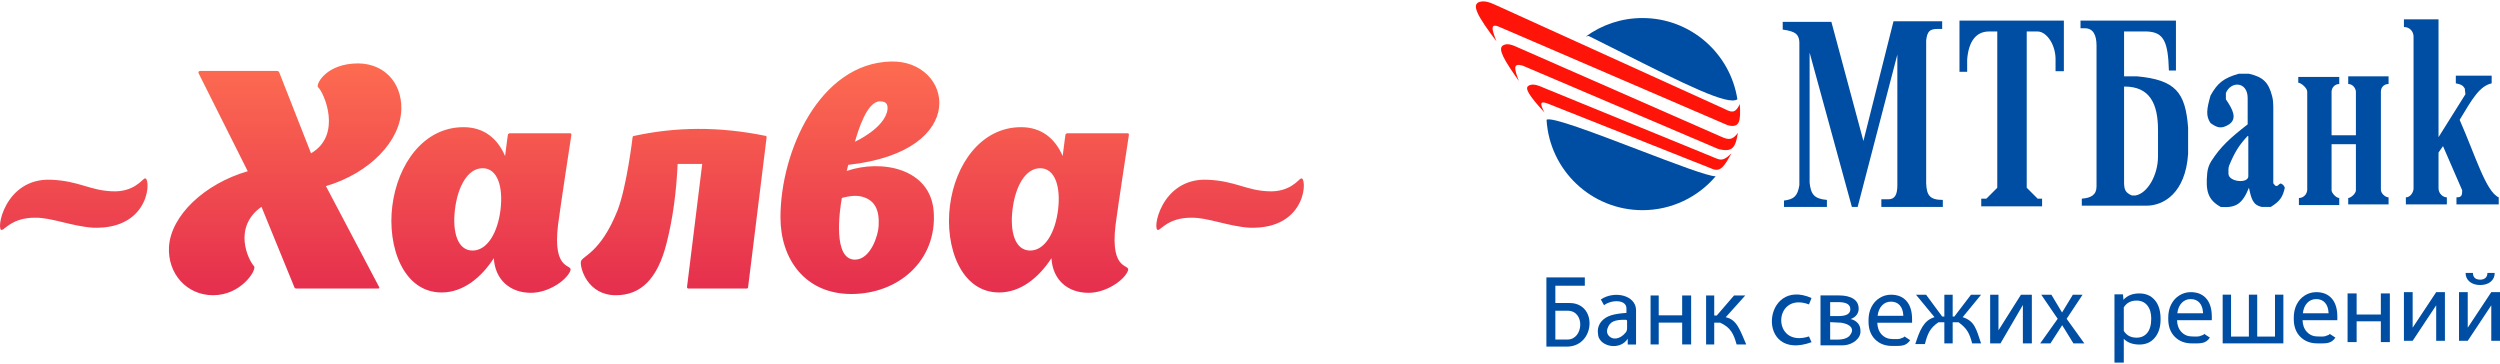 <svg width="1057" height="154" viewBox="0 0 1057 154" fill="none" xmlns="http://www.w3.org/2000/svg">
<path fill-rule="evenodd" clip-rule="evenodd" d="M159.892 121.986H125.2C124.548 121.986 124.425 121.358 124.425 121.358L110.547 87.427C98.212 96.166 105.012 110.049 107.462 112.607C108.497 114.281 101.925 124.818 90.095 124.818C78.931 124.818 70.831 115.689 71.444 104.373C72.229 91.151 86.504 77.66 104.746 72.395L83.932 30.903C83.932 30.903 83.689 30 84.713 30H117.21C117.874 30 118.122 30.766 118.122 30.766L131.503 64.821C144.748 57.093 137.139 39.37 134.449 36.808C133.541 35.915 137.139 27.936 148.977 26.911C161.819 25.738 169.922 34.62 169.678 46.058C169.435 59.537 156.415 73.171 137.801 78.688L160.299 121.358C160.299 121.358 160.669 121.986 159.892 121.986ZM241.063 114.669C242.74 111.198 233.462 115.57 235.929 95.132C237.074 86.281 241.589 56.981 241.589 56.981C241.589 56.474 241.215 56.337 241.215 56.337H215.477C215.477 56.337 214.723 56.474 214.723 57.093C214.723 57.093 214.194 60.587 213.548 65.975C210.472 58.775 204.826 53.765 195.945 53.765C179.111 53.765 168.068 69.446 165.872 87.053C163.679 104.257 170.49 123.655 186.715 123.655C195.692 123.655 203.412 117.501 208.787 109.148C209.304 118.259 215.641 123.802 224.477 123.802C231.692 123.802 239.24 118.786 241.063 114.669ZM211.63 88.596C210.473 98.213 206.099 105.932 199.804 105.932C193.496 105.932 191.196 98.213 192.351 88.596C193.496 78.939 197.747 71.122 204.057 71.122C210.35 71.122 212.777 78.939 211.63 88.596ZM316.3 121.359C316.3 121.359 323.758 60.959 324.13 58.017C324.13 57.624 323.887 57.488 323.758 57.488H323.887C303.848 53.368 285.718 53.632 267.973 57.488C267.823 57.488 267.451 57.624 267.451 58.135C267.451 58.135 264.988 78.823 261.15 88.835C253.826 107.336 245.851 108.239 245.593 110.669C245.219 113.386 248.422 124.818 260.383 124.818C270.791 124.818 278 118.141 281.849 102.722C284.443 92.566 285.974 81.26 286.501 69.306H296.901C294.587 88.324 290.47 121.359 290.47 121.359C290.47 121.986 290.984 121.986 290.984 121.986H315.801C315.801 121.986 316.3 121.986 316.3 121.359ZM394.763 89.36C393.36 71.122 372.641 67.262 357.988 72.276L358.644 69.696C411.1 63.926 402.599 25.227 376.629 26.012C346.57 26.788 329.983 63.926 329.983 91.916C329.983 109.653 340.498 124.303 359.952 124.303C379.846 124.303 396.308 110.168 394.763 89.36ZM363.395 82.92C369.815 84.093 371.899 88.596 371.487 95.516C371.368 99.241 368.169 109.778 361.459 109.778C352.089 109.778 354.906 89.36 355.942 83.7C355.942 83.7 360.073 82.415 363.395 82.92ZM361.461 59.929C362.767 55.418 366.489 42.84 372.014 42.84C375.231 42.84 375.352 44.652 375.231 46.309C374.205 54.155 361.461 59.929 361.461 59.929ZM476.818 114.669C478.477 111.198 469.22 115.57 471.645 95.132C472.818 86.281 477.308 56.981 477.308 56.981C477.308 56.474 476.928 56.337 476.928 56.337H451.232C451.232 56.337 450.457 56.474 450.457 57.093C450.457 57.093 449.944 60.587 449.294 65.975C446.201 58.775 440.552 53.765 431.695 53.765C414.845 53.765 403.802 69.446 401.627 87.053C399.425 104.257 406.24 123.655 422.416 123.655C431.434 123.655 439.139 117.501 444.554 109.148C445.049 118.259 451.35 123.802 460.233 123.802C467.44 123.802 474.999 118.786 476.818 114.669ZM447.364 88.596C446.201 98.213 441.848 105.932 435.556 105.932C429.24 105.932 426.914 98.213 428.09 88.596C429.24 78.939 433.498 71.122 439.765 71.122C446.085 71.122 448.517 78.939 447.364 88.596ZM528.307 96.28C553.242 97.056 552.722 74.056 550.022 75.47C549.009 75.858 545.401 81.379 536.15 80.87C526.77 80.474 522.274 76.5 510.58 75.993C490.521 75.094 486.901 98.213 489.74 97.193C491.03 96.922 494.241 92.044 503.643 92.044C510.58 91.903 519.04 95.651 528.307 96.28ZM39.432 96.28C64.362 97.056 63.841 74.056 61.133 75.47C60.111 75.858 56.499 81.379 47.261 80.87C37.871 80.474 33.386 76.5 21.678 75.993C1.621 75.094 -1.98 98.213 0.846 97.193C2.157 96.922 5.349 92.044 14.758 92.044C21.678 91.903 30.151 95.651 39.432 96.28Z" fill="url(#paint0_linear)"/>
<path d="M754.274 87.505V84.797C758.369 84.246 759.997 83.077 760.773 78.298V19.54C761.015 14.445 759.385 13.332 753.732 12.5V9.251H774.311L787.85 59.615L800.577 8.98H821.155V12.229H819.26C815.901 12.236 814.817 13.258 814.386 17.103V77.486C814.586 82.394 815.74 84.526 821.426 84.526V87.505H795.432V84.255H798.41C801.118 84.255 802.201 82.36 802.201 78.298V23.06L785.413 87.505H782.976L765.105 22.248V77.215C765.644 82.171 766.972 84.021 772.416 84.526V87.505H754.274Z" fill="#004EA3"/>
<path d="M828.466 30.371V8.709H872.603V30.1H869.083V25.768C869.353 18.999 865.292 13.312 861.501 13.312H856.898V79.381L861.501 83.985H863.396V87.234H837.673V83.985H839.839L844.442 79.381V13.312H840.922C835.506 13.312 832.294 17.495 831.716 25.226V30.371H828.466Z" fill="#004EA3"/>
<path fill-rule="evenodd" clip-rule="evenodd" d="M879.643 8.709H919.988V29.83H917.01C916.648 17.742 914.921 13.623 907.803 13.312H898.056V32.267H903.471C919.816 33.776 923.993 39.023 925.133 53.928V65.03C924.05 81.548 914.844 86.963 907.533 86.963H880.184V83.985C884.128 83.703 886.412 82.36 886.412 78.84V19.269C886.412 14.937 885.058 11.958 881.538 11.958H879.643V8.709ZM898.056 36.599V77.486C898.165 80.129 898.555 81.43 901.305 82.631H902.929C907.803 81.818 912.407 74.237 912.407 66.114V55.012C912.407 43.91 908.982 36.484 898.056 36.599Z" fill="#004EA3"/>
<path fill-rule="evenodd" clip-rule="evenodd" d="M941.108 42.014V39.307C943.274 34.162 950.314 34.433 950.314 41.473V52.575C942.868 58.368 938.84 62.026 934.95 68.104C933.976 69.627 933.391 71.371 933.218 73.17C932.497 80.712 933.465 84.484 938.942 87.505C945.439 87.961 948.058 86.202 950.856 79.381C951.865 84.153 952.54 86.675 956.271 87.505H960.062C963.945 85.111 965.157 83.281 966.019 79.381C965.682 78.481 965.316 78.053 964.462 77.639C964.261 77.541 964.023 77.592 963.864 77.748C962.623 78.967 962.155 78.995 961.145 77.486V45.017C961.145 43.561 961.02 42.1 960.658 40.689C959.18 34.938 956.93 32.542 950.856 31.183H946.523C940.186 33.006 937.588 35.034 934.609 40.39C932.965 46.171 932.555 49.026 934.609 52.033C937.507 54.099 939.193 54.61 942.462 52.575C945.982 50.138 944.086 46.347 941.108 42.014ZM950.586 57.724V74.507C950.586 77.757 942.192 76.944 942.192 73.424V71.561C942.192 71.003 942.299 70.448 942.513 69.933C944.823 64.356 946.627 61.451 950.213 57.577C950.346 57.433 950.586 57.528 950.586 57.724Z" fill="#004EA3"/>
<path d="M989.036 32.537H971.706V34.974C972.789 34.974 975.497 37.141 975.497 38.765V80.194C975.497 81.818 974.143 83.714 971.977 83.714V86.692H989.036V83.714C987.682 83.714 985.787 81.548 985.787 80.465V60.969H996.076V80.465C996.076 81.818 993.91 83.714 992.827 83.714V86.421H1009.89V83.443C1008.53 83.443 1006.64 81.818 1006.64 80.194V38.765C1006.64 36.87 1007.99 35.516 1009.89 35.516V32.267H992.827V35.516C994.993 35.516 996.076 37.682 996.076 38.765V57.178H985.787V38.765C985.787 37.141 987.141 35.516 989.036 35.516V32.537Z" fill="#004EA3"/>
<path d="M1031.01 8.168H1016.38V11.417C1018.82 11.417 1020.45 13.312 1020.45 15.479V79.652C1020.45 81.277 1019.09 83.443 1017.2 83.443V86.421H1034.53V83.443C1032.9 83.443 1031.01 81.818 1031.01 79.652V64.489L1032.9 61.781L1041.02 80.465C1041.02 82.631 1040.75 83.443 1038.59 83.443V86.421H1056.46V83.443C1051 80.989 1046.61 65.772 1039.94 50.679C1045.33 41.71 1048.37 36.387 1053.48 35.245V31.996H1038.32V35.245C1040.67 35.66 1041.36 36.208 1042.11 37.411L1042.38 39.848L1031.01 57.99V8.168Z" fill="#004EA3"/>
<path d="M715.011 145.629H711.22V136.401H701.304V145.629H697.861V124.925H701.304V133.319H711.22V124.925H715.011V145.629Z" fill="#004EA3"/>
<path d="M727.277 136.42H724.778V145.629H721.335V124.925H724.778V133.403H725.842L733.153 124.925H737.902L729.632 134.131C734.43 135.066 735.769 139.854 738.297 145.629H734.236C733.013 141.289 731.819 138.513 727.277 136.42Z" fill="#004EA3"/>
<path fill-rule="evenodd" clip-rule="evenodd" d="M676.828 126.603L678.182 129.04C681.432 126.603 687.659 126.603 687.659 130.394V132.289C682.255 132.703 679.336 133.423 677.187 135.776C676.086 136.981 675.485 138.602 675.548 140.234C675.569 140.771 675.635 141.339 675.745 142.037C676.828 146.64 684.952 148.265 688.201 143.218V145.683H691.721V130.935C691.45 124.708 682.515 122.812 676.828 126.603ZM687.93 135.74V138.808C687.93 139.466 687.742 140.118 687.321 140.623C684.81 143.631 681.616 143.889 679.958 141.675C679.373 140.894 679.328 139.842 679.636 138.916C680.619 135.962 682.661 135.12 687.405 135.202C687.697 135.207 687.93 135.447 687.93 135.74Z" fill="#004EA3"/>
<path d="M913.489 135.098C913.489 138.27 912.685 140.826 911.078 142.765C909.472 144.705 907.296 145.674 904.551 145.674C901.75 145.674 899.546 144.871 897.939 143.266V153.303H893.993V124.445H897.598L897.79 126.756C899.397 124.958 901.629 124.059 904.487 124.059C907.26 124.059 909.45 125.003 911.057 126.891C912.678 128.779 913.489 131.406 913.489 134.77V135.098ZM909.543 134.693C909.543 132.343 908.988 130.487 907.879 129.126C906.77 127.765 905.248 127.084 903.314 127.084C900.925 127.084 899.133 128.041 897.939 129.954V139.914C899.119 141.815 900.925 142.765 903.357 142.765C905.248 142.765 906.748 142.091 907.858 140.742C908.981 139.381 909.543 137.365 909.543 134.693Z" fill="#004EA3"/>
<path fill-rule="evenodd" clip-rule="evenodd" d="M670.062 117.29H653.815V146.534H663.022C674.665 145.992 675.477 127.579 663.022 128.121H657.606V120.81H670.062V117.29ZM657.606 131.37V143.555H662.751C669.52 143.555 670.333 131.37 662.751 131.37H657.606Z" fill="#004EA3"/>
<path d="M769.707 146.013V124.893H777.333C780.075 124.893 782.176 125.375 783.635 126.34C785.107 127.292 785.844 128.694 785.844 130.547C785.844 131.499 785.558 132.362 784.987 133.137C784.416 133.898 783.572 134.482 782.455 134.888C783.699 135.18 784.695 135.751 785.444 136.602C786.205 137.452 786.586 138.467 786.586 139.648C786.998 143.084 783.253 145.719 779.801 145.973C779.44 145.999 779.045 146.013 778.609 146.013H769.707ZM773.79 136.202V143.597H774.954C777.381 143.597 780.107 143.736 781.892 142.091C782.704 141.008 783.045 140.524 783.045 139.534C782.951 138.044 781.451 136.965 778.514 136.449L773.79 136.202ZM773.79 133.632H777.371C780.671 133.632 782.321 132.667 782.321 130.738C782.321 128.808 780.76 127.812 777.638 127.749H773.79V133.632Z" fill="#004EA3"/>
<path d="M828.066 136.253H825.59V145.201H822.068V136.253H819.593C815.996 138.653 814.978 141.068 813.843 145.472H809.782C811.671 139.683 813.302 135.453 817.905 134.099L810.074 124.601H814.339L821.154 133.828H822.068V124.601H825.59V133.828H826.299L833.339 124.601H837.604L829.819 134.099C834.822 135.722 835.517 138.912 837.604 145.201H833.834C832.688 140.793 831.524 138.749 828.066 136.253Z" fill="#004EA3"/>
<path d="M854.458 124.601H859.063V145.201H855.272V128.954L845.795 145.201H841.435V124.601H844.957V139.642L854.458 124.601Z" fill="#004EA3"/>
<path d="M871.834 132.121L876.403 124.601H880.515L873.776 134.787L881.266 145.201H876.651L871.891 137.49L866.915 145.201H862.583L869.987 134.787L863.038 124.601H867.322L871.834 132.121Z" fill="#004EA3"/>
<path d="M764.833 128.705L765.916 125.997C745.067 116.808 742.089 153.363 765.916 144.68L764.833 142.243C748.858 147.406 749.534 123.014 764.833 128.705Z" fill="#004EA3"/>
<path d="M926.686 145.18C923.745 145.18 921.351 144.253 919.506 142.4C917.661 140.533 916.738 138.043 916.738 134.928V134.272C916.738 132.199 917.146 130.352 917.961 128.731C918.791 127.096 919.94 125.822 921.411 124.908C922.896 123.981 924.5 123.518 926.225 123.518C929.047 123.518 931.24 124.412 932.804 126.201C934.368 127.99 935.151 130.552 935.151 133.885V135.372H920.449C920.502 137.431 921.124 139.098 922.314 140.372C923.517 141.634 925.042 142.264 926.887 142.264C928.197 142.264 929.638 142.445 930.548 141.93C931.962 141.583 931.901 141.145 931.901 141.145L934.338 142.743C932.52 145.433 930.324 145.18 926.686 145.18ZM926.225 126.452C924.728 126.452 923.471 126.98 922.454 128.035C921.438 129.078 920.81 130.545 920.569 132.437H931.44V132.167C931.333 130.352 930.825 128.949 929.916 127.958C929.006 126.954 927.776 126.452 926.225 126.452Z" fill="#004EA3"/>
<path d="M799.964 146.263C797.022 146.263 794.628 145.336 792.783 143.483C790.938 141.616 790.015 139.126 790.015 136.011V135.355C790.015 133.282 790.423 131.435 791.239 129.814C792.068 128.179 793.218 126.905 794.689 125.991C796.173 125.064 797.778 124.601 799.502 124.601C802.324 124.601 804.517 125.495 806.081 127.284C807.646 129.074 808.428 131.635 808.428 134.968V136.455H793.726C793.779 138.514 794.401 140.181 795.591 141.455C796.795 142.717 798.319 143.348 800.164 143.348C801.475 143.348 802.916 143.528 803.825 143.014C805.239 142.666 805.179 142.228 805.179 142.228L807.616 143.826C805.797 146.516 803.601 146.263 799.964 146.263ZM799.502 127.535C798.005 127.535 796.748 128.063 795.732 129.119C794.715 130.161 794.087 131.628 793.846 133.52H804.717V133.25C804.61 131.435 804.102 130.032 803.193 129.041C802.284 128.037 801.054 127.535 799.502 127.535Z" fill="#004EA3"/>
<path d="M979.758 145.18C976.817 145.18 974.423 144.253 972.578 142.4C970.733 140.533 969.81 138.043 969.81 134.928V134.272C969.81 132.199 970.218 130.352 971.033 128.731C971.862 127.096 973.012 125.822 974.483 124.908C975.968 123.981 977.572 123.518 979.297 123.518C982.118 123.518 984.311 124.412 985.876 126.201C987.44 127.99 988.223 130.552 988.223 133.885V135.372H973.521C973.574 137.431 974.196 139.098 975.386 140.372C976.589 141.634 978.114 142.264 979.959 142.264C981.269 142.264 982.71 142.445 983.619 141.93C985.034 141.583 984.973 141.145 984.973 141.145L987.41 142.743C985.592 145.433 983.395 145.18 979.758 145.18ZM979.297 126.452C977.799 126.452 976.543 126.98 975.526 128.035C974.51 129.078 973.882 130.545 973.641 132.437H984.512V132.167C984.405 130.352 983.897 128.949 982.988 127.958C982.078 126.954 980.848 126.452 979.297 126.452Z" fill="#004EA3"/>
<path d="M943.287 124.58V142.305H950.826V124.58H954.348V142.305H961.869V124.58H965.41V145.18H939.745V124.58H943.287Z" fill="#004EA3"/>
<path d="M1010.43 144.638H1006.62V135.851H996.385V144.638H992.555V124.059H996.385V132.979H1006.62V124.059H1010.43V144.638Z" fill="#004EA3"/>
<path d="M1030.02 123.518H1033.71V144.097H1030.02V129.09L1020.07 144.097H1016.38V123.518H1020.07V138.543L1030.02 123.518Z" fill="#004EA3"/>
<path d="M1053.31 123.518H1057V144.097H1053.31V129.09L1043.36 144.097H1039.67V123.518H1043.36V138.543L1053.31 123.518Z" fill="#004EA3"/>
<path d="M1054.76 115.394C1054.76 116.934 1054.2 118.174 1053.06 119.115C1051.93 120.043 1050.45 120.508 1048.62 120.508C1046.78 120.508 1045.29 120.037 1044.15 119.096C1043.02 118.155 1042.45 116.921 1042.45 115.394H1045.55C1045.55 116.285 1045.81 116.984 1046.33 117.493C1046.85 117.989 1047.62 118.237 1048.62 118.237C1049.58 118.237 1050.32 117.989 1050.86 117.493C1051.41 116.997 1051.68 116.298 1051.68 115.394H1054.76Z" fill="#004EA3"/>
<path d="M725.4 74.522C717.95 83.293 706.84 88.859 694.431 88.859C672.812 88.859 655.139 71.969 653.886 50.664C655.605 49.133 674.677 56.422 692.77 63.337C707.92 69.127 722.385 74.655 725.4 74.522Z" fill="#004EA3"/>
<path d="M670.52 15.407C677.228 10.514 685.492 7.626 694.431 7.626C714.733 7.626 731.556 22.521 734.567 41.979C730.609 44.782 712.007 35.438 685.848 22.297C681.34 20.033 676.606 17.655 671.685 15.208C671.293 15.274 670.904 15.34 670.52 15.407Z" fill="#004EA3"/>
<path d="M655.709 44.315C651.249 42.382 650.665 43.126 653.002 47.564C646.46 40.43 644.628 37.371 646.166 36.326C648.17 34.964 650.896 36.389 653.139 37.307L725.84 67.06C728.482 68.172 729.758 66.859 732.068 64.894C729.171 69.942 727.564 72.93 723.945 71.392L655.709 44.315Z" fill="#FF140A"/>
<path d="M643.796 27.75C639.639 26.536 640.147 28.878 642.172 34.249C636.098 25.614 633.157 20.742 635.382 19.249C637.375 17.911 640.043 19.307 642.241 20.272L727.737 57.807C731.22 59.44 732.718 58.95 734.777 56.182C733.806 62.257 732.565 64.62 726.383 62.951L643.796 27.75Z" fill="#FF140A"/>
<path d="M634.862 11.775C629.831 9.356 630.55 11.924 632.696 17.461C624.63 6.814 622.096 2.002 625.426 0.861C627.789 0.05 630.337 1.2 632.612 2.233L729.362 46.163C732.933 48.123 734.071 47.092 735.59 43.997C736.022 51.251 735.6 54.287 730.445 52.933L634.862 11.775Z" fill="#FF140A"/>
<defs>
<linearGradient id="paint0_linear" x1="275.639" y1="26" x2="275.639" y2="124.818" gradientUnits="userSpaceOnUse">
<stop stop-color="#FD6C50"/>
<stop offset="1" stop-color="#E52E4E"/>
</linearGradient>
</defs>
</svg>
